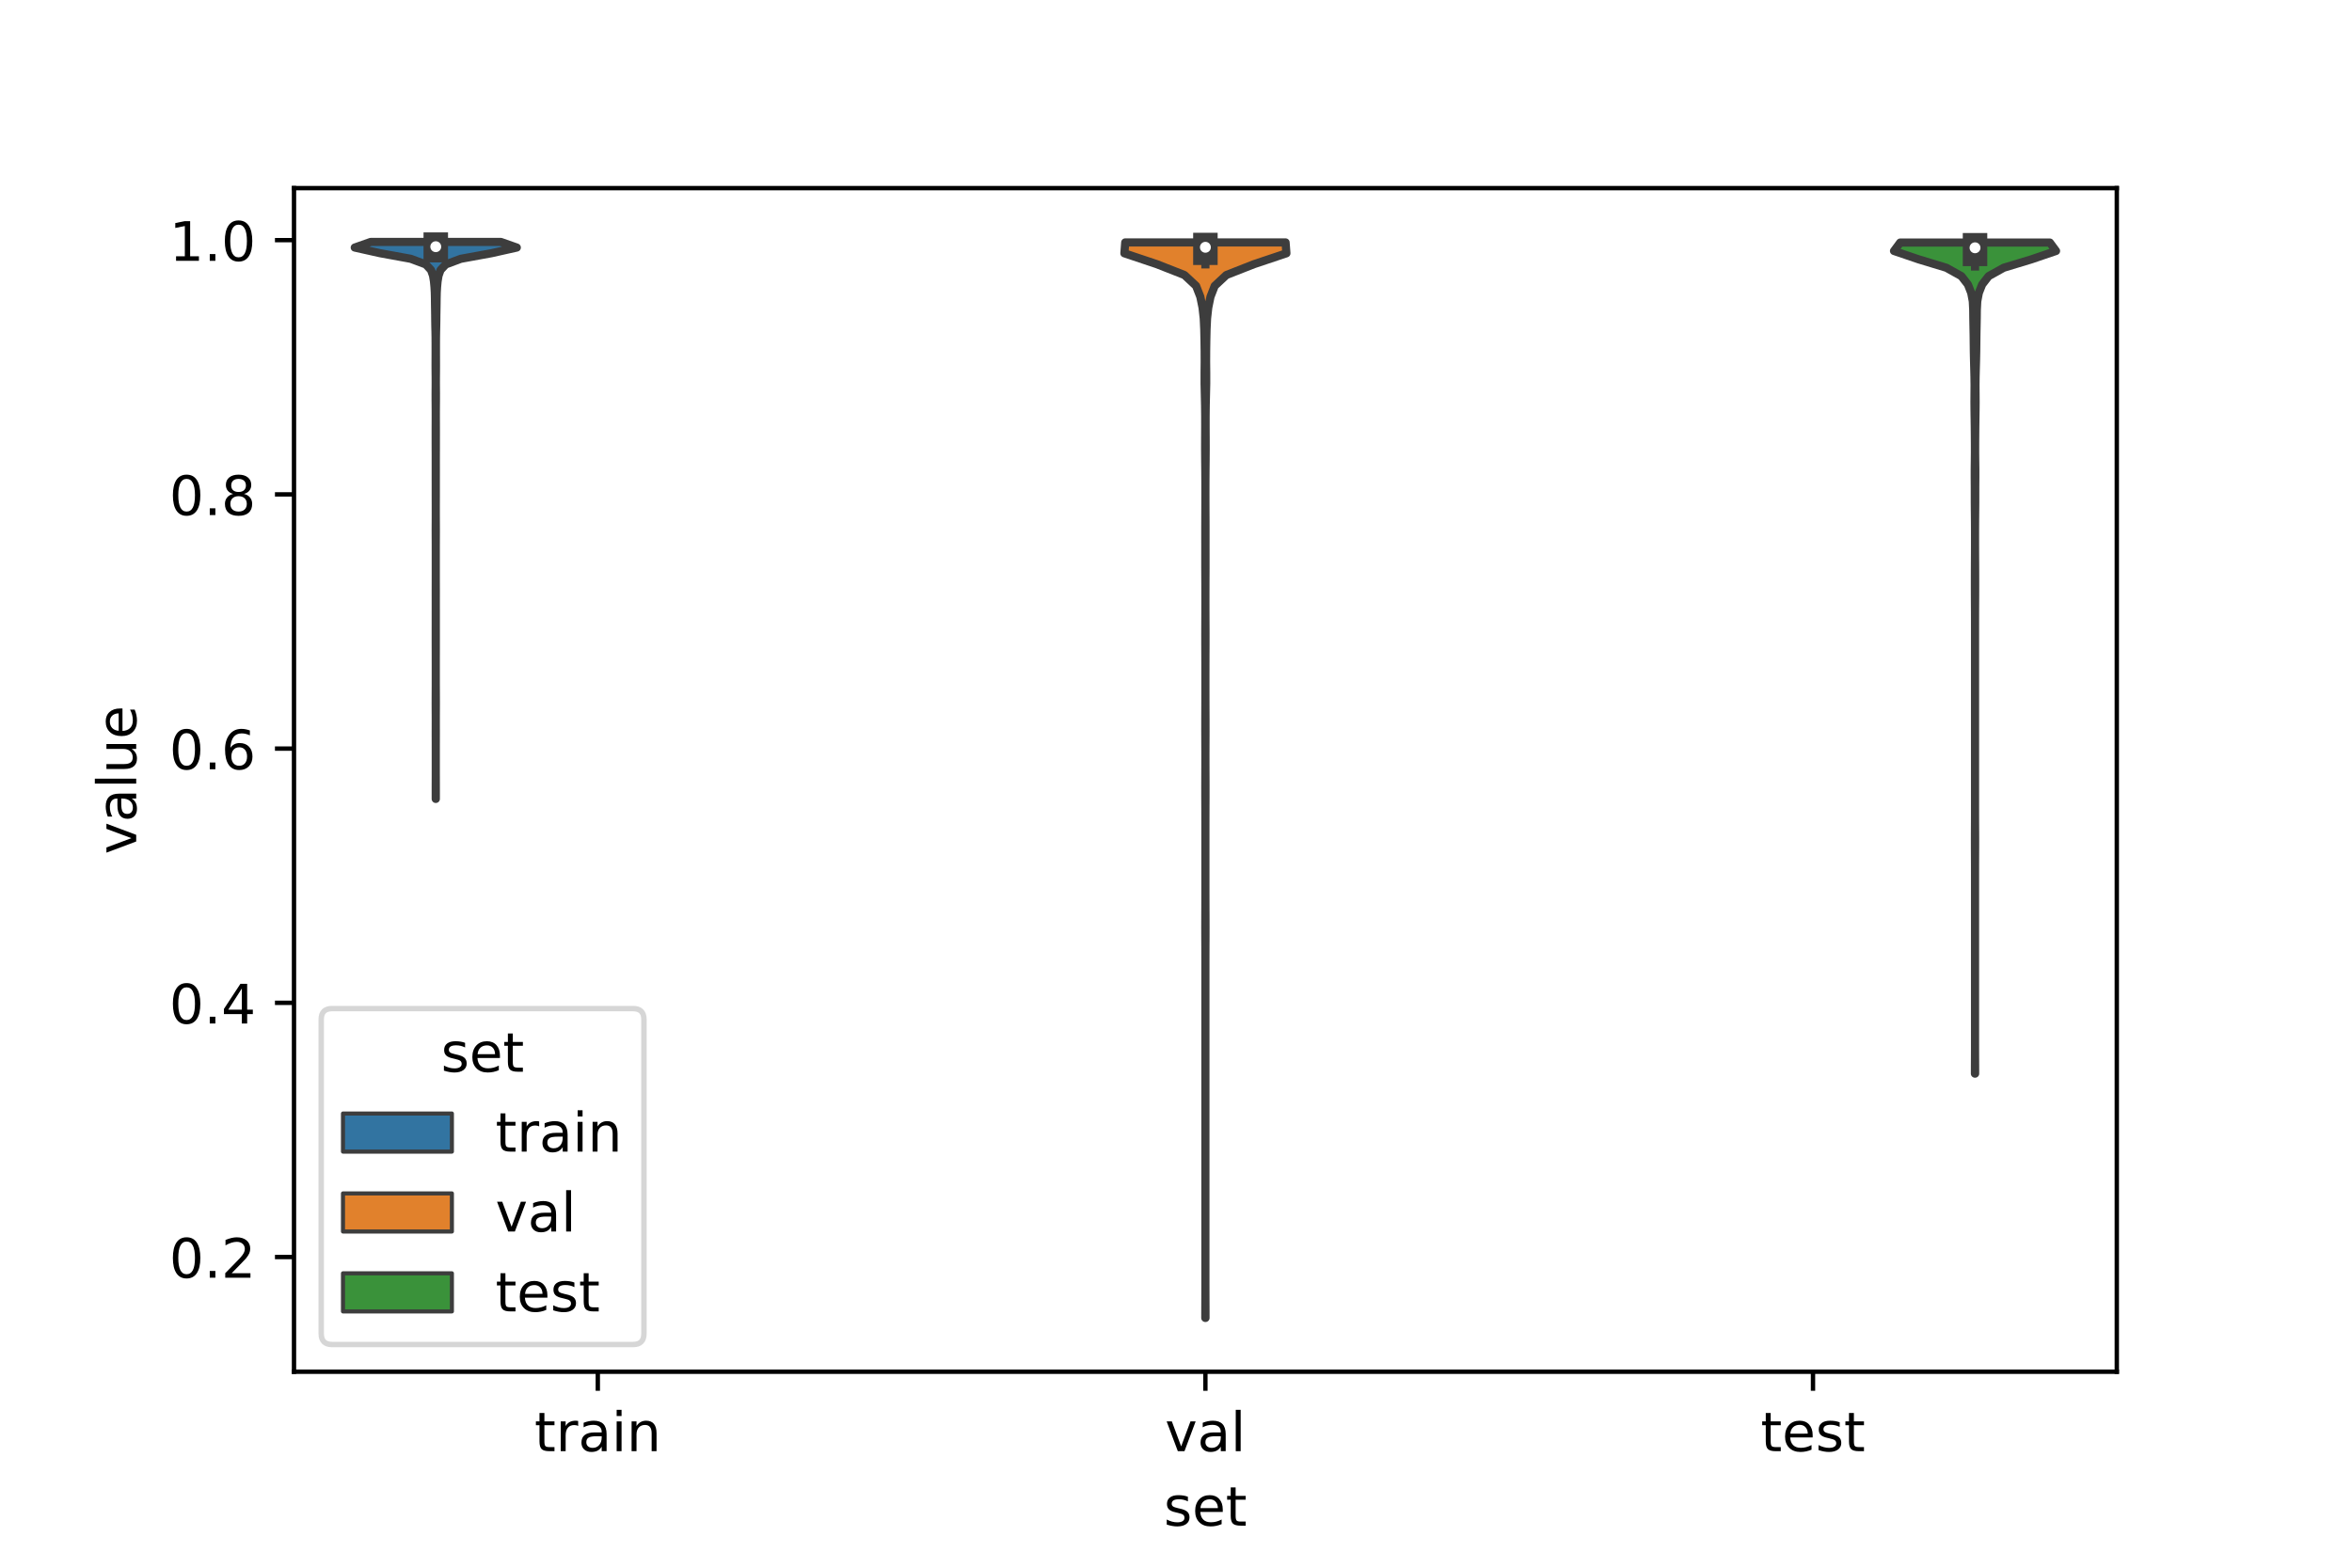<?xml version="1.0" encoding="utf-8" standalone="no"?>
<!DOCTYPE svg PUBLIC "-//W3C//DTD SVG 1.1//EN"
  "http://www.w3.org/Graphics/SVG/1.1/DTD/svg11.dtd">
<!-- Created with matplotlib (https://matplotlib.org/) -->
<svg height="288pt" version="1.1" viewBox="0 0 432 288" width="432pt" xmlns="http://www.w3.org/2000/svg" xmlns:xlink="http://www.w3.org/1999/xlink">
 <defs>
  <style type="text/css">*{stroke-linecap:butt;stroke-linejoin:round;}</style>
 </defs>
 <g id="figure_1">
  <g id="patch_1">
   <path d="M 0 288 
L 432 288 
L 432 0 
L 0 0 
z
" style="fill:#ffffff;"/>
  </g>
  <g id="axes_1">
   <g id="patch_2">
    <path d="M 54 252 
L 388.8 252 
L 388.8 34.56 
L 54 34.56 
z
" style="fill:#ffffff;"/>
   </g>
   <g id="PolyCollection_1">
    <defs>
     <path d="M 80.047 -141.233 
L 80.033 -141.233 
L 80.032 -142.267 
L 80.033 -143.3 
L 80.035 -144.334 
L 80.038 -145.368 
L 80.04 -146.401 
L 80.04 -147.435 
L 80.04 -148.468 
L 80.04 -149.502 
L 80.04 -150.535 
L 80.038 -151.569 
L 80.035 -152.603 
L 80.034 -153.636 
L 80.037 -154.67 
L 80.038 -155.703 
L 80.036 -156.737 
L 80.029 -157.77 
L 80.026 -158.804 
L 80.028 -159.837 
L 80.033 -160.871 
L 80.038 -161.905 
L 80.04 -162.938 
L 80.04 -163.972 
L 80.04 -165.005 
L 80.04 -166.039 
L 80.039 -167.072 
L 80.037 -168.106 
L 80.034 -169.14 
L 80.033 -170.173 
L 80.033 -171.207 
L 80.033 -172.24 
L 80.034 -173.274 
L 80.034 -174.307 
L 80.034 -175.341 
L 80.036 -176.375 
L 80.037 -177.408 
L 80.035 -178.442 
L 80.034 -179.475 
L 80.037 -180.509 
L 80.039 -181.542 
L 80.04 -182.576 
L 80.04 -183.61 
L 80.04 -184.643 
L 80.04 -185.677 
L 80.04 -186.71 
L 80.039 -187.744 
L 80.036 -188.777 
L 80.03 -189.811 
L 80.028 -190.844 
L 80.034 -191.878 
L 80.038 -192.912 
L 80.04 -193.945 
L 80.039 -194.979 
L 80.037 -196.012 
L 80.034 -197.046 
L 80.034 -198.079 
L 80.034 -199.113 
L 80.033 -200.147 
L 80.032 -201.18 
L 80.032 -202.214 
L 80.033 -203.247 
L 80.032 -204.281 
L 80.027 -205.314 
L 80.025 -206.348 
L 80.024 -207.382 
L 80.023 -208.415 
L 80.024 -209.449 
L 80.028 -210.482 
L 80.031 -211.516 
L 80.029 -212.549 
L 80.022 -213.583 
L 80.013 -214.617 
L 80.011 -215.65 
L 80.019 -216.684 
L 80.025 -217.717 
L 80.021 -218.751 
L 80.011 -219.784 
L 80.006 -220.818 
L 80.008 -221.851 
L 80.011 -222.885 
L 80.011 -223.919 
L 80.01 -224.952 
L 80.005 -225.986 
L 79.988 -227.019 
L 79.962 -228.053 
L 79.945 -229.086 
L 79.934 -230.12 
L 79.918 -231.154 
L 79.9 -232.187 
L 79.888 -233.221 
L 79.864 -234.254 
L 79.804 -235.288 
L 79.708 -236.321 
L 79.538 -237.355 
L 79.171 -238.389 
L 78.212 -239.422 
L 75.446 -240.456 
L 69.783 -241.489 
L 65.16 -242.523 
L 68.091 -243.556 
L 91.989 -243.556 
L 91.989 -243.556 
L 94.92 -242.523 
L 90.297 -241.489 
L 84.634 -240.456 
L 81.868 -239.422 
L 80.909 -238.389 
L 80.542 -237.355 
L 80.372 -236.321 
L 80.276 -235.288 
L 80.216 -234.254 
L 80.192 -233.221 
L 80.18 -232.187 
L 80.162 -231.154 
L 80.146 -230.12 
L 80.135 -229.086 
L 80.118 -228.053 
L 80.092 -227.019 
L 80.075 -225.986 
L 80.07 -224.952 
L 80.069 -223.919 
L 80.069 -222.885 
L 80.072 -221.851 
L 80.074 -220.818 
L 80.069 -219.784 
L 80.059 -218.751 
L 80.055 -217.717 
L 80.061 -216.684 
L 80.069 -215.65 
L 80.067 -214.617 
L 80.058 -213.583 
L 80.051 -212.549 
L 80.049 -211.516 
L 80.052 -210.482 
L 80.056 -209.449 
L 80.057 -208.415 
L 80.056 -207.382 
L 80.055 -206.348 
L 80.053 -205.314 
L 80.048 -204.281 
L 80.047 -203.247 
L 80.048 -202.214 
L 80.048 -201.18 
L 80.047 -200.147 
L 80.046 -199.113 
L 80.046 -198.079 
L 80.046 -197.046 
L 80.043 -196.012 
L 80.041 -194.979 
L 80.04 -193.945 
L 80.042 -192.912 
L 80.046 -191.878 
L 80.052 -190.844 
L 80.05 -189.811 
L 80.044 -188.777 
L 80.041 -187.744 
L 80.04 -186.71 
L 80.04 -185.677 
L 80.04 -184.643 
L 80.04 -183.61 
L 80.04 -182.576 
L 80.041 -181.542 
L 80.043 -180.509 
L 80.046 -179.475 
L 80.045 -178.442 
L 80.043 -177.408 
L 80.044 -176.375 
L 80.046 -175.341 
L 80.046 -174.307 
L 80.046 -173.274 
L 80.047 -172.24 
L 80.047 -171.207 
L 80.047 -170.173 
L 80.046 -169.14 
L 80.043 -168.106 
L 80.041 -167.072 
L 80.04 -166.039 
L 80.04 -165.005 
L 80.04 -163.972 
L 80.04 -162.938 
L 80.042 -161.905 
L 80.047 -160.871 
L 80.052 -159.837 
L 80.054 -158.804 
L 80.051 -157.77 
L 80.044 -156.737 
L 80.042 -155.703 
L 80.043 -154.67 
L 80.046 -153.636 
L 80.045 -152.603 
L 80.042 -151.569 
L 80.04 -150.535 
L 80.04 -149.502 
L 80.04 -148.468 
L 80.04 -147.435 
L 80.04 -146.401 
L 80.042 -145.368 
L 80.045 -144.334 
L 80.047 -143.3 
L 80.048 -142.267 
L 80.047 -141.233 
z
" id="mc8e80cc24c" style="stroke:#3d3d3d;stroke-width:1.5;"/>
    </defs>
    <g clip-path="url(#p0f29f1db2f)">
     <use style="fill:#3274a1;stroke:#3d3d3d;stroke-width:1.5;" x="0" xlink:href="#mc8e80cc24c" y="288"/>
    </g>
   </g>
   <g id="PolyCollection_2">
    <defs>
     <path d="M 221.419 -45.884 
L 221.381 -45.884 
L 221.387 -47.879 
L 221.395 -49.875 
L 221.399 -51.871 
L 221.4 -53.867 
L 221.4 -55.862 
L 221.4 -57.858 
L 221.4 -59.854 
L 221.4 -61.85 
L 221.4 -63.845 
L 221.4 -65.841 
L 221.4 -67.837 
L 221.4 -69.833 
L 221.4 -71.828 
L 221.4 -73.824 
L 221.4 -75.82 
L 221.4 -77.816 
L 221.4 -79.811 
L 221.4 -81.807 
L 221.4 -83.803 
L 221.4 -85.799 
L 221.4 -87.794 
L 221.4 -89.79 
L 221.4 -91.786 
L 221.4 -93.782 
L 221.4 -95.777 
L 221.4 -97.773 
L 221.4 -99.769 
L 221.4 -101.765 
L 221.4 -103.76 
L 221.4 -105.756 
L 221.4 -107.752 
L 221.4 -109.748 
L 221.399 -111.744 
L 221.395 -113.739 
L 221.386 -115.735 
L 221.381 -117.731 
L 221.387 -119.727 
L 221.395 -121.722 
L 221.399 -123.718 
L 221.4 -125.714 
L 221.4 -127.71 
L 221.4 -129.705 
L 221.4 -131.701 
L 221.4 -133.697 
L 221.4 -135.693 
L 221.398 -137.688 
L 221.393 -139.684 
L 221.384 -141.68 
L 221.382 -143.676 
L 221.389 -145.671 
L 221.396 -147.667 
L 221.397 -149.663 
L 221.39 -151.659 
L 221.382 -153.654 
L 221.384 -155.65 
L 221.392 -157.646 
L 221.398 -159.642 
L 221.4 -161.637 
L 221.4 -163.633 
L 221.398 -165.629 
L 221.393 -167.625 
L 221.384 -169.62 
L 221.382 -171.616 
L 221.389 -173.612 
L 221.397 -175.608 
L 221.399 -177.603 
L 221.397 -179.599 
L 221.391 -181.595 
L 221.382 -183.591 
L 221.381 -185.586 
L 221.383 -187.582 
L 221.381 -189.578 
L 221.382 -191.574 
L 221.39 -193.569 
L 221.397 -195.565 
L 221.399 -197.561 
L 221.396 -199.557 
L 221.384 -201.552 
L 221.363 -203.548 
L 221.35 -205.544 
L 221.355 -207.54 
L 221.365 -209.535 
L 221.363 -211.531 
L 221.342 -213.527 
L 221.297 -215.523 
L 221.253 -217.518 
L 221.253 -219.514 
L 221.273 -221.51 
L 221.266 -223.506 
L 221.236 -225.501 
L 221.191 -227.497 
L 221.096 -229.493 
L 220.875 -231.489 
L 220.466 -233.484 
L 219.687 -235.48 
L 217.55 -237.476 
L 212.466 -239.472 
L 206.52 -241.467 
L 206.675 -243.463 
L 236.125 -243.463 
L 236.125 -243.463 
L 236.28 -241.467 
L 230.334 -239.472 
L 225.25 -237.476 
L 223.113 -235.48 
L 222.334 -233.484 
L 221.925 -231.489 
L 221.704 -229.493 
L 221.609 -227.497 
L 221.564 -225.501 
L 221.535 -223.506 
L 221.527 -221.51 
L 221.547 -219.514 
L 221.547 -217.518 
L 221.503 -215.523 
L 221.458 -213.527 
L 221.437 -211.531 
L 221.435 -209.535 
L 221.445 -207.54 
L 221.45 -205.544 
L 221.437 -203.548 
L 221.416 -201.552 
L 221.404 -199.557 
L 221.401 -197.561 
L 221.403 -195.565 
L 221.41 -193.569 
L 221.418 -191.574 
L 221.419 -189.578 
L 221.417 -187.582 
L 221.419 -185.586 
L 221.418 -183.591 
L 221.409 -181.595 
L 221.403 -179.599 
L 221.401 -177.603 
L 221.403 -175.608 
L 221.411 -173.612 
L 221.418 -171.616 
L 221.416 -169.62 
L 221.407 -167.625 
L 221.402 -165.629 
L 221.4 -163.633 
L 221.4 -161.637 
L 221.402 -159.642 
L 221.408 -157.646 
L 221.416 -155.65 
L 221.418 -153.654 
L 221.41 -151.659 
L 221.403 -149.663 
L 221.404 -147.667 
L 221.411 -145.671 
L 221.418 -143.676 
L 221.416 -141.68 
L 221.407 -139.684 
L 221.402 -137.688 
L 221.4 -135.693 
L 221.4 -133.697 
L 221.4 -131.701 
L 221.4 -129.705 
L 221.4 -127.71 
L 221.4 -125.714 
L 221.401 -123.718 
L 221.405 -121.722 
L 221.413 -119.727 
L 221.419 -117.731 
L 221.414 -115.735 
L 221.405 -113.739 
L 221.401 -111.744 
L 221.4 -109.748 
L 221.4 -107.752 
L 221.4 -105.756 
L 221.4 -103.76 
L 221.4 -101.765 
L 221.4 -99.769 
L 221.4 -97.773 
L 221.4 -95.777 
L 221.4 -93.782 
L 221.4 -91.786 
L 221.4 -89.79 
L 221.4 -87.794 
L 221.4 -85.799 
L 221.4 -83.803 
L 221.4 -81.807 
L 221.4 -79.811 
L 221.4 -77.816 
L 221.4 -75.82 
L 221.4 -73.824 
L 221.4 -71.828 
L 221.4 -69.833 
L 221.4 -67.837 
L 221.4 -65.841 
L 221.4 -63.845 
L 221.4 -61.85 
L 221.4 -59.854 
L 221.4 -57.858 
L 221.4 -55.862 
L 221.4 -53.867 
L 221.401 -51.871 
L 221.405 -49.875 
L 221.413 -47.879 
L 221.419 -45.884 
z
" id="m2f7b6afcae" style="stroke:#3d3d3d;stroke-width:1.5;"/>
    </defs>
    <g clip-path="url(#p0f29f1db2f)">
     <use style="fill:#e1812c;stroke:#3d3d3d;stroke-width:1.5;" x="0" xlink:href="#m2f7b6afcae" y="288"/>
    </g>
   </g>
   <g id="PolyCollection_3">
    <defs>
     <path d="M 362.779 -90.765 
L 362.741 -90.765 
L 362.746 -92.308 
L 362.754 -93.85 
L 362.759 -95.392 
L 362.76 -96.934 
L 362.76 -98.476 
L 362.76 -100.018 
L 362.76 -101.56 
L 362.76 -103.103 
L 362.76 -104.645 
L 362.76 -106.187 
L 362.76 -107.729 
L 362.76 -109.271 
L 362.76 -110.813 
L 362.76 -112.355 
L 362.76 -113.898 
L 362.76 -115.44 
L 362.76 -116.982 
L 362.76 -118.524 
L 362.76 -120.066 
L 362.76 -121.608 
L 362.76 -123.15 
L 362.76 -124.693 
L 362.76 -126.235 
L 362.76 -127.777 
L 362.758 -129.319 
L 362.752 -130.861 
L 362.744 -132.403 
L 362.742 -133.945 
L 362.748 -135.488 
L 362.756 -137.03 
L 362.759 -138.572 
L 362.76 -140.114 
L 362.76 -141.656 
L 362.76 -143.198 
L 362.76 -144.74 
L 362.76 -146.283 
L 362.76 -147.825 
L 362.76 -149.367 
L 362.76 -150.909 
L 362.76 -152.451 
L 362.76 -153.993 
L 362.76 -155.535 
L 362.76 -157.078 
L 362.76 -158.62 
L 362.76 -160.162 
L 362.76 -161.704 
L 362.76 -163.246 
L 362.76 -164.788 
L 362.76 -166.33 
L 362.76 -167.873 
L 362.76 -169.415 
L 362.76 -170.957 
L 362.76 -172.499 
L 362.759 -174.041 
L 362.756 -175.583 
L 362.748 -177.125 
L 362.74 -178.668 
L 362.736 -180.21 
L 362.736 -181.752 
L 362.739 -183.294 
L 362.747 -184.836 
L 362.755 -186.378 
L 362.759 -187.92 
L 362.76 -189.463 
L 362.758 -191.005 
L 362.75 -192.547 
L 362.734 -194.089 
L 362.721 -195.631 
L 362.721 -197.173 
L 362.719 -198.715 
L 362.707 -200.258 
L 362.707 -201.8 
L 362.726 -203.342 
L 362.74 -204.884 
L 362.738 -206.426 
L 362.728 -207.968 
L 362.714 -209.511 
L 362.694 -211.053 
L 362.67 -212.595 
L 362.657 -214.137 
L 362.668 -215.679 
L 362.678 -217.221 
L 362.66 -218.763 
L 362.621 -220.306 
L 362.578 -221.848 
L 362.544 -223.39 
L 362.525 -224.932 
L 362.508 -226.474 
L 362.477 -228.016 
L 362.448 -229.558 
L 362.432 -231.101 
L 362.352 -232.643 
L 362.062 -234.185 
L 361.455 -235.727 
L 360.26 -237.269 
L 357.492 -238.811 
L 352.41 -240.353 
L 347.88 -241.896 
L 349.018 -243.438 
L 376.502 -243.438 
L 376.502 -243.438 
L 377.64 -241.896 
L 373.11 -240.353 
L 368.028 -238.811 
L 365.26 -237.269 
L 364.065 -235.727 
L 363.458 -234.185 
L 363.168 -232.643 
L 363.088 -231.101 
L 363.072 -229.558 
L 363.043 -228.016 
L 363.012 -226.474 
L 362.995 -224.932 
L 362.976 -223.39 
L 362.942 -221.848 
L 362.899 -220.306 
L 362.86 -218.763 
L 362.842 -217.221 
L 362.852 -215.679 
L 362.863 -214.137 
L 362.85 -212.595 
L 362.826 -211.053 
L 362.806 -209.511 
L 362.792 -207.968 
L 362.782 -206.426 
L 362.78 -204.884 
L 362.794 -203.342 
L 362.813 -201.8 
L 362.813 -200.258 
L 362.801 -198.715 
L 362.799 -197.173 
L 362.799 -195.631 
L 362.786 -194.089 
L 362.771 -192.547 
L 362.762 -191.005 
L 362.76 -189.463 
L 362.761 -187.92 
L 362.765 -186.378 
L 362.773 -184.836 
L 362.781 -183.294 
L 362.784 -181.752 
L 362.784 -180.21 
L 362.78 -178.668 
L 362.772 -177.125 
L 362.764 -175.583 
L 362.761 -174.041 
L 362.76 -172.499 
L 362.76 -170.957 
L 362.76 -169.415 
L 362.76 -167.873 
L 362.76 -166.33 
L 362.76 -164.788 
L 362.76 -163.246 
L 362.76 -161.704 
L 362.76 -160.162 
L 362.76 -158.62 
L 362.76 -157.078 
L 362.76 -155.535 
L 362.76 -153.993 
L 362.76 -152.451 
L 362.76 -150.909 
L 362.76 -149.367 
L 362.76 -147.825 
L 362.76 -146.283 
L 362.76 -144.74 
L 362.76 -143.198 
L 362.76 -141.656 
L 362.76 -140.114 
L 362.761 -138.572 
L 362.764 -137.03 
L 362.772 -135.488 
L 362.778 -133.945 
L 362.776 -132.403 
L 362.768 -130.861 
L 362.762 -129.319 
L 362.76 -127.777 
L 362.76 -126.235 
L 362.76 -124.693 
L 362.76 -123.15 
L 362.76 -121.608 
L 362.76 -120.066 
L 362.76 -118.524 
L 362.76 -116.982 
L 362.76 -115.44 
L 362.76 -113.898 
L 362.76 -112.355 
L 362.76 -110.813 
L 362.76 -109.271 
L 362.76 -107.729 
L 362.76 -106.187 
L 362.76 -104.645 
L 362.76 -103.103 
L 362.76 -101.56 
L 362.76 -100.018 
L 362.76 -98.476 
L 362.76 -96.934 
L 362.761 -95.392 
L 362.766 -93.85 
L 362.774 -92.308 
L 362.779 -90.765 
z
" id="m20c6f08235" style="stroke:#3d3d3d;stroke-width:1.5;"/>
    </defs>
    <g clip-path="url(#p0f29f1db2f)">
     <use style="fill:#3a923a;stroke:#3d3d3d;stroke-width:1.5;" x="0" xlink:href="#m20c6f08235" y="288"/>
    </g>
   </g>
   <g id="patch_3">
    <path clip-path="url(#p0f29f1db2f)" d="M 109.8 277.631 
L 109.8 277.631 
L 109.8 277.631 
L 109.8 277.631 
z
" style="fill:#3274a1;stroke:#3d3d3d;stroke-linejoin:miter;stroke-width:0.75;"/>
   </g>
   <g id="patch_4">
    <path clip-path="url(#p0f29f1db2f)" d="M 109.8 277.631 
L 109.8 277.631 
L 109.8 277.631 
L 109.8 277.631 
z
" style="fill:#e1812c;stroke:#3d3d3d;stroke-linejoin:miter;stroke-width:0.75;"/>
   </g>
   <g id="patch_5">
    <path clip-path="url(#p0f29f1db2f)" d="M 109.8 277.631 
L 109.8 277.631 
L 109.8 277.631 
L 109.8 277.631 
z
" style="fill:#3a923a;stroke:#3d3d3d;stroke-linejoin:miter;stroke-width:0.75;"/>
   </g>
   <g id="matplotlib.axis_1">
    <g id="xtick_1">
     <g id="line2d_1">
      <defs>
       <path d="M 0 0 
L 0 3.5 
" id="m7058593274" style="stroke:#000000;stroke-width:0.8;"/>
      </defs>
      <g>
       <use style="stroke:#000000;stroke-width:0.8;" x="109.8" xlink:href="#m7058593274" y="252"/>
      </g>
     </g>
     <g id="text_1">
      <!-- train -->
      <g transform="translate(98.162 266.598)scale(0.1 -0.1)">
       <defs>
        <path d="M 18.312 70.219 
L 18.312 54.688 
L 36.812 54.688 
L 36.812 47.703 
L 18.312 47.703 
L 18.312 18.016 
Q 18.312 11.328 20.141 9.422 
Q 21.969 7.516 27.594 7.516 
L 36.812 7.516 
L 36.812 0 
L 27.594 0 
Q 17.188 0 13.234 3.875 
Q 9.281 7.766 9.281 18.016 
L 9.281 47.703 
L 2.688 47.703 
L 2.688 54.688 
L 9.281 54.688 
L 9.281 70.219 
z
" id="DejaVuSans-116"/>
        <path d="M 41.109 46.297 
Q 39.594 47.172 37.812 47.578 
Q 36.031 48 33.891 48 
Q 26.266 48 22.188 43.047 
Q 18.109 38.094 18.109 28.812 
L 18.109 0 
L 9.078 0 
L 9.078 54.688 
L 18.109 54.688 
L 18.109 46.188 
Q 20.953 51.172 25.484 53.578 
Q 30.031 56 36.531 56 
Q 37.453 56 38.578 55.875 
Q 39.703 55.766 41.062 55.516 
z
" id="DejaVuSans-114"/>
        <path d="M 34.281 27.484 
Q 23.391 27.484 19.188 25 
Q 14.984 22.516 14.984 16.5 
Q 14.984 11.719 18.141 8.906 
Q 21.297 6.109 26.703 6.109 
Q 34.188 6.109 38.703 11.406 
Q 43.219 16.703 43.219 25.484 
L 43.219 27.484 
z
M 52.203 31.203 
L 52.203 0 
L 43.219 0 
L 43.219 8.297 
Q 40.141 3.328 35.547 0.953 
Q 30.953 -1.422 24.312 -1.422 
Q 15.922 -1.422 10.953 3.297 
Q 6 8.016 6 15.922 
Q 6 25.141 12.172 29.828 
Q 18.359 34.516 30.609 34.516 
L 43.219 34.516 
L 43.219 35.406 
Q 43.219 41.609 39.141 45 
Q 35.062 48.391 27.688 48.391 
Q 23 48.391 18.547 47.266 
Q 14.109 46.141 10.016 43.891 
L 10.016 52.203 
Q 14.938 54.109 19.578 55.047 
Q 24.219 56 28.609 56 
Q 40.484 56 46.344 49.844 
Q 52.203 43.703 52.203 31.203 
z
" id="DejaVuSans-97"/>
        <path d="M 9.422 54.688 
L 18.406 54.688 
L 18.406 0 
L 9.422 0 
z
M 9.422 75.984 
L 18.406 75.984 
L 18.406 64.594 
L 9.422 64.594 
z
" id="DejaVuSans-105"/>
        <path d="M 54.891 33.016 
L 54.891 0 
L 45.906 0 
L 45.906 32.719 
Q 45.906 40.484 42.875 44.328 
Q 39.844 48.188 33.797 48.188 
Q 26.516 48.188 22.312 43.547 
Q 18.109 38.922 18.109 30.906 
L 18.109 0 
L 9.078 0 
L 9.078 54.688 
L 18.109 54.688 
L 18.109 46.188 
Q 21.344 51.125 25.703 53.562 
Q 30.078 56 35.797 56 
Q 45.219 56 50.047 50.172 
Q 54.891 44.344 54.891 33.016 
z
" id="DejaVuSans-110"/>
       </defs>
       <use xlink:href="#DejaVuSans-116"/>
       <use x="39.209" xlink:href="#DejaVuSans-114"/>
       <use x="80.322" xlink:href="#DejaVuSans-97"/>
       <use x="141.602" xlink:href="#DejaVuSans-105"/>
       <use x="169.385" xlink:href="#DejaVuSans-110"/>
      </g>
     </g>
    </g>
    <g id="xtick_2">
     <g id="line2d_2">
      <g>
       <use style="stroke:#000000;stroke-width:0.8;" x="221.4" xlink:href="#m7058593274" y="252"/>
      </g>
     </g>
     <g id="text_2">
      <!-- val -->
      <g transform="translate(213.988 266.598)scale(0.1 -0.1)">
       <defs>
        <path d="M 2.984 54.688 
L 12.5 54.688 
L 29.594 8.797 
L 46.688 54.688 
L 56.203 54.688 
L 35.688 0 
L 23.484 0 
z
" id="DejaVuSans-118"/>
        <path d="M 9.422 75.984 
L 18.406 75.984 
L 18.406 0 
L 9.422 0 
z
" id="DejaVuSans-108"/>
       </defs>
       <use xlink:href="#DejaVuSans-118"/>
       <use x="59.18" xlink:href="#DejaVuSans-97"/>
       <use x="120.459" xlink:href="#DejaVuSans-108"/>
      </g>
     </g>
    </g>
    <g id="xtick_3">
     <g id="line2d_3">
      <g>
       <use style="stroke:#000000;stroke-width:0.8;" x="333" xlink:href="#m7058593274" y="252"/>
      </g>
     </g>
     <g id="text_3">
      <!-- test -->
      <g transform="translate(323.398 266.598)scale(0.1 -0.1)">
       <defs>
        <path d="M 56.203 29.594 
L 56.203 25.203 
L 14.891 25.203 
Q 15.484 15.922 20.484 11.062 
Q 25.484 6.203 34.422 6.203 
Q 39.594 6.203 44.453 7.469 
Q 49.312 8.734 54.109 11.281 
L 54.109 2.781 
Q 49.266 0.734 44.188 -0.344 
Q 39.109 -1.422 33.891 -1.422 
Q 20.797 -1.422 13.156 6.188 
Q 5.516 13.812 5.516 26.812 
Q 5.516 40.234 12.766 48.109 
Q 20.016 56 32.328 56 
Q 43.359 56 49.781 48.891 
Q 56.203 41.797 56.203 29.594 
z
M 47.219 32.234 
Q 47.125 39.594 43.094 43.984 
Q 39.062 48.391 32.422 48.391 
Q 24.906 48.391 20.391 44.141 
Q 15.875 39.891 15.188 32.172 
z
" id="DejaVuSans-101"/>
        <path d="M 44.281 53.078 
L 44.281 44.578 
Q 40.484 46.531 36.375 47.5 
Q 32.281 48.484 27.875 48.484 
Q 21.188 48.484 17.844 46.438 
Q 14.5 44.391 14.5 40.281 
Q 14.5 37.156 16.891 35.375 
Q 19.281 33.594 26.516 31.984 
L 29.594 31.297 
Q 39.156 29.25 43.188 25.516 
Q 47.219 21.781 47.219 15.094 
Q 47.219 7.469 41.188 3.016 
Q 35.156 -1.422 24.609 -1.422 
Q 20.219 -1.422 15.453 -0.562 
Q 10.688 0.297 5.422 2 
L 5.422 11.281 
Q 10.406 8.688 15.234 7.391 
Q 20.062 6.109 24.812 6.109 
Q 31.156 6.109 34.562 8.281 
Q 37.984 10.453 37.984 14.406 
Q 37.984 18.062 35.516 20.016 
Q 33.062 21.969 24.703 23.781 
L 21.578 24.516 
Q 13.234 26.266 9.516 29.906 
Q 5.812 33.547 5.812 39.891 
Q 5.812 47.609 11.281 51.797 
Q 16.75 56 26.812 56 
Q 31.781 56 36.172 55.266 
Q 40.578 54.547 44.281 53.078 
z
" id="DejaVuSans-115"/>
       </defs>
       <use xlink:href="#DejaVuSans-116"/>
       <use x="39.209" xlink:href="#DejaVuSans-101"/>
       <use x="100.732" xlink:href="#DejaVuSans-115"/>
       <use x="152.832" xlink:href="#DejaVuSans-116"/>
      </g>
     </g>
    </g>
    <g id="text_4">
     <!-- set -->
     <g transform="translate(213.759 280.277)scale(0.1 -0.1)">
      <use xlink:href="#DejaVuSans-115"/>
      <use x="52.1" xlink:href="#DejaVuSans-101"/>
      <use x="113.623" xlink:href="#DejaVuSans-116"/>
     </g>
    </g>
   </g>
   <g id="matplotlib.axis_2">
    <g id="ytick_1">
     <g id="line2d_4">
      <defs>
       <path d="M 0 0 
L -3.5 0 
" id="m39a20c5453" style="stroke:#000000;stroke-width:0.8;"/>
      </defs>
      <g>
       <use style="stroke:#000000;stroke-width:0.8;" x="54" xlink:href="#m39a20c5453" y="230.928"/>
      </g>
     </g>
     <g id="text_5">
      <!-- 0.2 -->
      <g transform="translate(31.097 234.727)scale(0.1 -0.1)">
       <defs>
        <path d="M 31.781 66.406 
Q 24.172 66.406 20.328 58.906 
Q 16.5 51.422 16.5 36.375 
Q 16.5 21.391 20.328 13.891 
Q 24.172 6.391 31.781 6.391 
Q 39.453 6.391 43.281 13.891 
Q 47.125 21.391 47.125 36.375 
Q 47.125 51.422 43.281 58.906 
Q 39.453 66.406 31.781 66.406 
z
M 31.781 74.219 
Q 44.047 74.219 50.516 64.516 
Q 56.984 54.828 56.984 36.375 
Q 56.984 17.969 50.516 8.266 
Q 44.047 -1.422 31.781 -1.422 
Q 19.531 -1.422 13.062 8.266 
Q 6.594 17.969 6.594 36.375 
Q 6.594 54.828 13.062 64.516 
Q 19.531 74.219 31.781 74.219 
z
" id="DejaVuSans-48"/>
        <path d="M 10.688 12.406 
L 21 12.406 
L 21 0 
L 10.688 0 
z
" id="DejaVuSans-46"/>
        <path d="M 19.188 8.297 
L 53.609 8.297 
L 53.609 0 
L 7.328 0 
L 7.328 8.297 
Q 12.938 14.109 22.625 23.891 
Q 32.328 33.688 34.812 36.531 
Q 39.547 41.844 41.422 45.531 
Q 43.312 49.219 43.312 52.781 
Q 43.312 58.594 39.234 62.25 
Q 35.156 65.922 28.609 65.922 
Q 23.969 65.922 18.812 64.312 
Q 13.672 62.703 7.812 59.422 
L 7.812 69.391 
Q 13.766 71.781 18.938 73 
Q 24.125 74.219 28.422 74.219 
Q 39.75 74.219 46.484 68.547 
Q 53.219 62.891 53.219 53.422 
Q 53.219 48.922 51.531 44.891 
Q 49.859 40.875 45.406 35.406 
Q 44.188 33.984 37.641 27.219 
Q 31.109 20.453 19.188 8.297 
z
" id="DejaVuSans-50"/>
       </defs>
       <use xlink:href="#DejaVuSans-48"/>
       <use x="63.623" xlink:href="#DejaVuSans-46"/>
       <use x="95.41" xlink:href="#DejaVuSans-50"/>
      </g>
     </g>
    </g>
    <g id="ytick_2">
     <g id="line2d_5">
      <g>
       <use style="stroke:#000000;stroke-width:0.8;" x="54" xlink:href="#m39a20c5453" y="184.226"/>
      </g>
     </g>
     <g id="text_6">
      <!-- 0.4 -->
      <g transform="translate(31.097 188.025)scale(0.1 -0.1)">
       <defs>
        <path d="M 37.797 64.312 
L 12.891 25.391 
L 37.797 25.391 
z
M 35.203 72.906 
L 47.609 72.906 
L 47.609 25.391 
L 58.016 25.391 
L 58.016 17.188 
L 47.609 17.188 
L 47.609 0 
L 37.797 0 
L 37.797 17.188 
L 4.891 17.188 
L 4.891 26.703 
z
" id="DejaVuSans-52"/>
       </defs>
       <use xlink:href="#DejaVuSans-48"/>
       <use x="63.623" xlink:href="#DejaVuSans-46"/>
       <use x="95.41" xlink:href="#DejaVuSans-52"/>
      </g>
     </g>
    </g>
    <g id="ytick_3">
     <g id="line2d_6">
      <g>
       <use style="stroke:#000000;stroke-width:0.8;" x="54" xlink:href="#m39a20c5453" y="137.523"/>
      </g>
     </g>
     <g id="text_7">
      <!-- 0.6 -->
      <g transform="translate(31.097 141.322)scale(0.1 -0.1)">
       <defs>
        <path d="M 33.016 40.375 
Q 26.375 40.375 22.484 35.828 
Q 18.609 31.297 18.609 23.391 
Q 18.609 15.531 22.484 10.953 
Q 26.375 6.391 33.016 6.391 
Q 39.656 6.391 43.531 10.953 
Q 47.406 15.531 47.406 23.391 
Q 47.406 31.297 43.531 35.828 
Q 39.656 40.375 33.016 40.375 
z
M 52.594 71.297 
L 52.594 62.312 
Q 48.875 64.062 45.094 64.984 
Q 41.312 65.922 37.594 65.922 
Q 27.828 65.922 22.672 59.328 
Q 17.531 52.734 16.797 39.406 
Q 19.672 43.656 24.016 45.922 
Q 28.375 48.188 33.594 48.188 
Q 44.578 48.188 50.953 41.516 
Q 57.328 34.859 57.328 23.391 
Q 57.328 12.156 50.688 5.359 
Q 44.047 -1.422 33.016 -1.422 
Q 20.359 -1.422 13.672 8.266 
Q 6.984 17.969 6.984 36.375 
Q 6.984 53.656 15.188 63.938 
Q 23.391 74.219 37.203 74.219 
Q 40.922 74.219 44.703 73.484 
Q 48.484 72.75 52.594 71.297 
z
" id="DejaVuSans-54"/>
       </defs>
       <use xlink:href="#DejaVuSans-48"/>
       <use x="63.623" xlink:href="#DejaVuSans-46"/>
       <use x="95.41" xlink:href="#DejaVuSans-54"/>
      </g>
     </g>
    </g>
    <g id="ytick_4">
     <g id="line2d_7">
      <g>
       <use style="stroke:#000000;stroke-width:0.8;" x="54" xlink:href="#m39a20c5453" y="90.821"/>
      </g>
     </g>
     <g id="text_8">
      <!-- 0.8 -->
      <g transform="translate(31.097 94.62)scale(0.1 -0.1)">
       <defs>
        <path d="M 31.781 34.625 
Q 24.75 34.625 20.719 30.859 
Q 16.703 27.094 16.703 20.516 
Q 16.703 13.922 20.719 10.156 
Q 24.75 6.391 31.781 6.391 
Q 38.812 6.391 42.859 10.172 
Q 46.922 13.969 46.922 20.516 
Q 46.922 27.094 42.891 30.859 
Q 38.875 34.625 31.781 34.625 
z
M 21.922 38.812 
Q 15.578 40.375 12.031 44.719 
Q 8.5 49.078 8.5 55.328 
Q 8.5 64.062 14.719 69.141 
Q 20.953 74.219 31.781 74.219 
Q 42.672 74.219 48.875 69.141 
Q 55.078 64.062 55.078 55.328 
Q 55.078 49.078 51.531 44.719 
Q 48 40.375 41.703 38.812 
Q 48.828 37.156 52.797 32.312 
Q 56.781 27.484 56.781 20.516 
Q 56.781 9.906 50.312 4.234 
Q 43.844 -1.422 31.781 -1.422 
Q 19.734 -1.422 13.25 4.234 
Q 6.781 9.906 6.781 20.516 
Q 6.781 27.484 10.781 32.312 
Q 14.797 37.156 21.922 38.812 
z
M 18.312 54.391 
Q 18.312 48.734 21.844 45.562 
Q 25.391 42.391 31.781 42.391 
Q 38.141 42.391 41.719 45.562 
Q 45.312 48.734 45.312 54.391 
Q 45.312 60.062 41.719 63.234 
Q 38.141 66.406 31.781 66.406 
Q 25.391 66.406 21.844 63.234 
Q 18.312 60.062 18.312 54.391 
z
" id="DejaVuSans-56"/>
       </defs>
       <use xlink:href="#DejaVuSans-48"/>
       <use x="63.623" xlink:href="#DejaVuSans-46"/>
       <use x="95.41" xlink:href="#DejaVuSans-56"/>
      </g>
     </g>
    </g>
    <g id="ytick_5">
     <g id="line2d_8">
      <g>
       <use style="stroke:#000000;stroke-width:0.8;" x="54" xlink:href="#m39a20c5453" y="44.118"/>
      </g>
     </g>
     <g id="text_9">
      <!-- 1.0 -->
      <g transform="translate(31.097 47.917)scale(0.1 -0.1)">
       <defs>
        <path d="M 12.406 8.297 
L 28.516 8.297 
L 28.516 63.922 
L 10.984 60.406 
L 10.984 69.391 
L 28.422 72.906 
L 38.281 72.906 
L 38.281 8.297 
L 54.391 8.297 
L 54.391 0 
L 12.406 0 
z
" id="DejaVuSans-49"/>
       </defs>
       <use xlink:href="#DejaVuSans-49"/>
       <use x="63.623" xlink:href="#DejaVuSans-46"/>
       <use x="95.41" xlink:href="#DejaVuSans-48"/>
      </g>
     </g>
    </g>
    <g id="text_10">
     <!-- value -->
     <g transform="translate(25.017 156.938)rotate(-90)scale(0.1 -0.1)">
      <defs>
       <path d="M 8.5 21.578 
L 8.5 54.688 
L 17.484 54.688 
L 17.484 21.922 
Q 17.484 14.156 20.5 10.266 
Q 23.531 6.391 29.594 6.391 
Q 36.859 6.391 41.078 11.031 
Q 45.312 15.672 45.312 23.688 
L 45.312 54.688 
L 54.297 54.688 
L 54.297 0 
L 45.312 0 
L 45.312 8.406 
Q 42.047 3.422 37.719 1 
Q 33.406 -1.422 27.688 -1.422 
Q 18.266 -1.422 13.375 4.438 
Q 8.5 10.297 8.5 21.578 
z
M 31.109 56 
z
" id="DejaVuSans-117"/>
      </defs>
      <use xlink:href="#DejaVuSans-118"/>
      <use x="59.18" xlink:href="#DejaVuSans-97"/>
      <use x="120.459" xlink:href="#DejaVuSans-108"/>
      <use x="148.242" xlink:href="#DejaVuSans-117"/>
      <use x="211.621" xlink:href="#DejaVuSans-101"/>
     </g>
    </g>
   </g>
   <g id="line2d_9">
    <path clip-path="url(#p0f29f1db2f)" d="M 80.04 47.455 
L 80.04 44.444 
" style="fill:none;stroke:#3d3d3d;stroke-linecap:square;stroke-width:1.5;"/>
   </g>
   <g id="line2d_10">
    <path clip-path="url(#p0f29f1db2f)" d="M 80.04 45.952 
L 80.04 44.948 
" style="fill:none;stroke:#3d3d3d;stroke-linecap:square;stroke-width:4.5;"/>
   </g>
   <g id="line2d_11">
    <path clip-path="url(#p0f29f1db2f)" d="M 221.4 48.563 
L 221.4 44.537 
" style="fill:none;stroke:#3d3d3d;stroke-linecap:square;stroke-width:1.5;"/>
   </g>
   <g id="line2d_12">
    <path clip-path="url(#p0f29f1db2f)" d="M 221.4 46.438 
L 221.4 45.011 
" style="fill:none;stroke:#3d3d3d;stroke-linecap:square;stroke-width:4.5;"/>
   </g>
   <g id="line2d_13">
    <path clip-path="url(#p0f29f1db2f)" d="M 362.76 48.964 
L 362.76 44.562 
" style="fill:none;stroke:#3d3d3d;stroke-linecap:square;stroke-width:1.5;"/>
   </g>
   <g id="line2d_14">
    <path clip-path="url(#p0f29f1db2f)" d="M 362.76 46.639 
L 362.76 45.056 
" style="fill:none;stroke:#3d3d3d;stroke-linecap:square;stroke-width:4.5;"/>
   </g>
   <g id="patch_6">
    <path d="M 54 252 
L 54 34.56 
" style="fill:none;stroke:#000000;stroke-linecap:square;stroke-linejoin:miter;stroke-width:0.8;"/>
   </g>
   <g id="patch_7">
    <path d="M 388.8 252 
L 388.8 34.56 
" style="fill:none;stroke:#000000;stroke-linecap:square;stroke-linejoin:miter;stroke-width:0.8;"/>
   </g>
   <g id="patch_8">
    <path d="M 54 252 
L 388.8 252 
" style="fill:none;stroke:#000000;stroke-linecap:square;stroke-linejoin:miter;stroke-width:0.8;"/>
   </g>
   <g id="patch_9">
    <path d="M 54 34.56 
L 388.8 34.56 
" style="fill:none;stroke:#000000;stroke-linecap:square;stroke-linejoin:miter;stroke-width:0.8;"/>
   </g>
   <g id="PathCollection_1">
    <defs>
     <path d="M 0 1.5 
C 0.398 1.5 0.779 1.342 1.061 1.061 
C 1.342 0.779 1.5 0.398 1.5 0 
C 1.5 -0.398 1.342 -0.779 1.061 -1.061 
C 0.779 -1.342 0.398 -1.5 0 -1.5 
C -0.398 -1.5 -0.779 -1.342 -1.061 -1.061 
C -1.342 -0.779 -1.5 -0.398 -1.5 0 
C -1.5 0.398 -1.342 0.779 -1.061 1.061 
C -0.779 1.342 -0.398 1.5 0 1.5 
z
" id="m1b8db95546" style="stroke:#3d3d3d;"/>
    </defs>
    <g clip-path="url(#p0f29f1db2f)">
     <use style="fill:#ffffff;stroke:#3d3d3d;" x="80.04" xlink:href="#m1b8db95546" y="45.321"/>
    </g>
   </g>
   <g id="PathCollection_2">
    <g clip-path="url(#p0f29f1db2f)">
     <use style="fill:#ffffff;stroke:#3d3d3d;" x="221.4" xlink:href="#m1b8db95546" y="45.428"/>
    </g>
   </g>
   <g id="PathCollection_3">
    <g clip-path="url(#p0f29f1db2f)">
     <use style="fill:#ffffff;stroke:#3d3d3d;" x="362.76" xlink:href="#m1b8db95546" y="45.521"/>
    </g>
   </g>
   <g id="legend_1">
    <g id="patch_10">
     <path d="M 61 247 
L 116.275 247 
Q 118.275 247 118.275 245 
L 118.275 187.287 
Q 118.275 185.287 116.275 185.287 
L 61 185.287 
Q 59 185.287 59 187.287 
L 59 245 
Q 59 247 61 247 
z
" style="fill:#ffffff;opacity:0.8;stroke:#cccccc;stroke-linejoin:miter;"/>
    </g>
    <g id="text_11">
     <!-- set -->
     <g transform="translate(80.996 196.886)scale(0.1 -0.1)">
      <use xlink:href="#DejaVuSans-115"/>
      <use x="52.1" xlink:href="#DejaVuSans-101"/>
      <use x="113.623" xlink:href="#DejaVuSans-116"/>
     </g>
    </g>
    <g id="patch_11">
     <path d="M 63 211.564 
L 83 211.564 
L 83 204.564 
L 63 204.564 
z
" style="fill:#3274a1;stroke:#3d3d3d;stroke-linejoin:miter;stroke-width:0.75;"/>
    </g>
    <g id="text_12">
     <!-- train -->
     <g transform="translate(91 211.564)scale(0.1 -0.1)">
      <use xlink:href="#DejaVuSans-116"/>
      <use x="39.209" xlink:href="#DejaVuSans-114"/>
      <use x="80.322" xlink:href="#DejaVuSans-97"/>
      <use x="141.602" xlink:href="#DejaVuSans-105"/>
      <use x="169.385" xlink:href="#DejaVuSans-110"/>
     </g>
    </g>
    <g id="patch_12">
     <path d="M 63 226.242 
L 83 226.242 
L 83 219.242 
L 63 219.242 
z
" style="fill:#e1812c;stroke:#3d3d3d;stroke-linejoin:miter;stroke-width:0.75;"/>
    </g>
    <g id="text_13">
     <!-- val -->
     <g transform="translate(91 226.242)scale(0.1 -0.1)">
      <use xlink:href="#DejaVuSans-118"/>
      <use x="59.18" xlink:href="#DejaVuSans-97"/>
      <use x="120.459" xlink:href="#DejaVuSans-108"/>
     </g>
    </g>
    <g id="patch_13">
     <path d="M 63 240.92 
L 83 240.92 
L 83 233.92 
L 63 233.92 
z
" style="fill:#3a923a;stroke:#3d3d3d;stroke-linejoin:miter;stroke-width:0.75;"/>
    </g>
    <g id="text_14">
     <!-- test -->
     <g transform="translate(91 240.92)scale(0.1 -0.1)">
      <use xlink:href="#DejaVuSans-116"/>
      <use x="39.209" xlink:href="#DejaVuSans-101"/>
      <use x="100.732" xlink:href="#DejaVuSans-115"/>
      <use x="152.832" xlink:href="#DejaVuSans-116"/>
     </g>
    </g>
   </g>
  </g>
 </g>
 <defs>
  <clipPath id="p0f29f1db2f">
   <rect height="217.44" width="334.8" x="54" y="34.56"/>
  </clipPath>
 </defs>
</svg>
